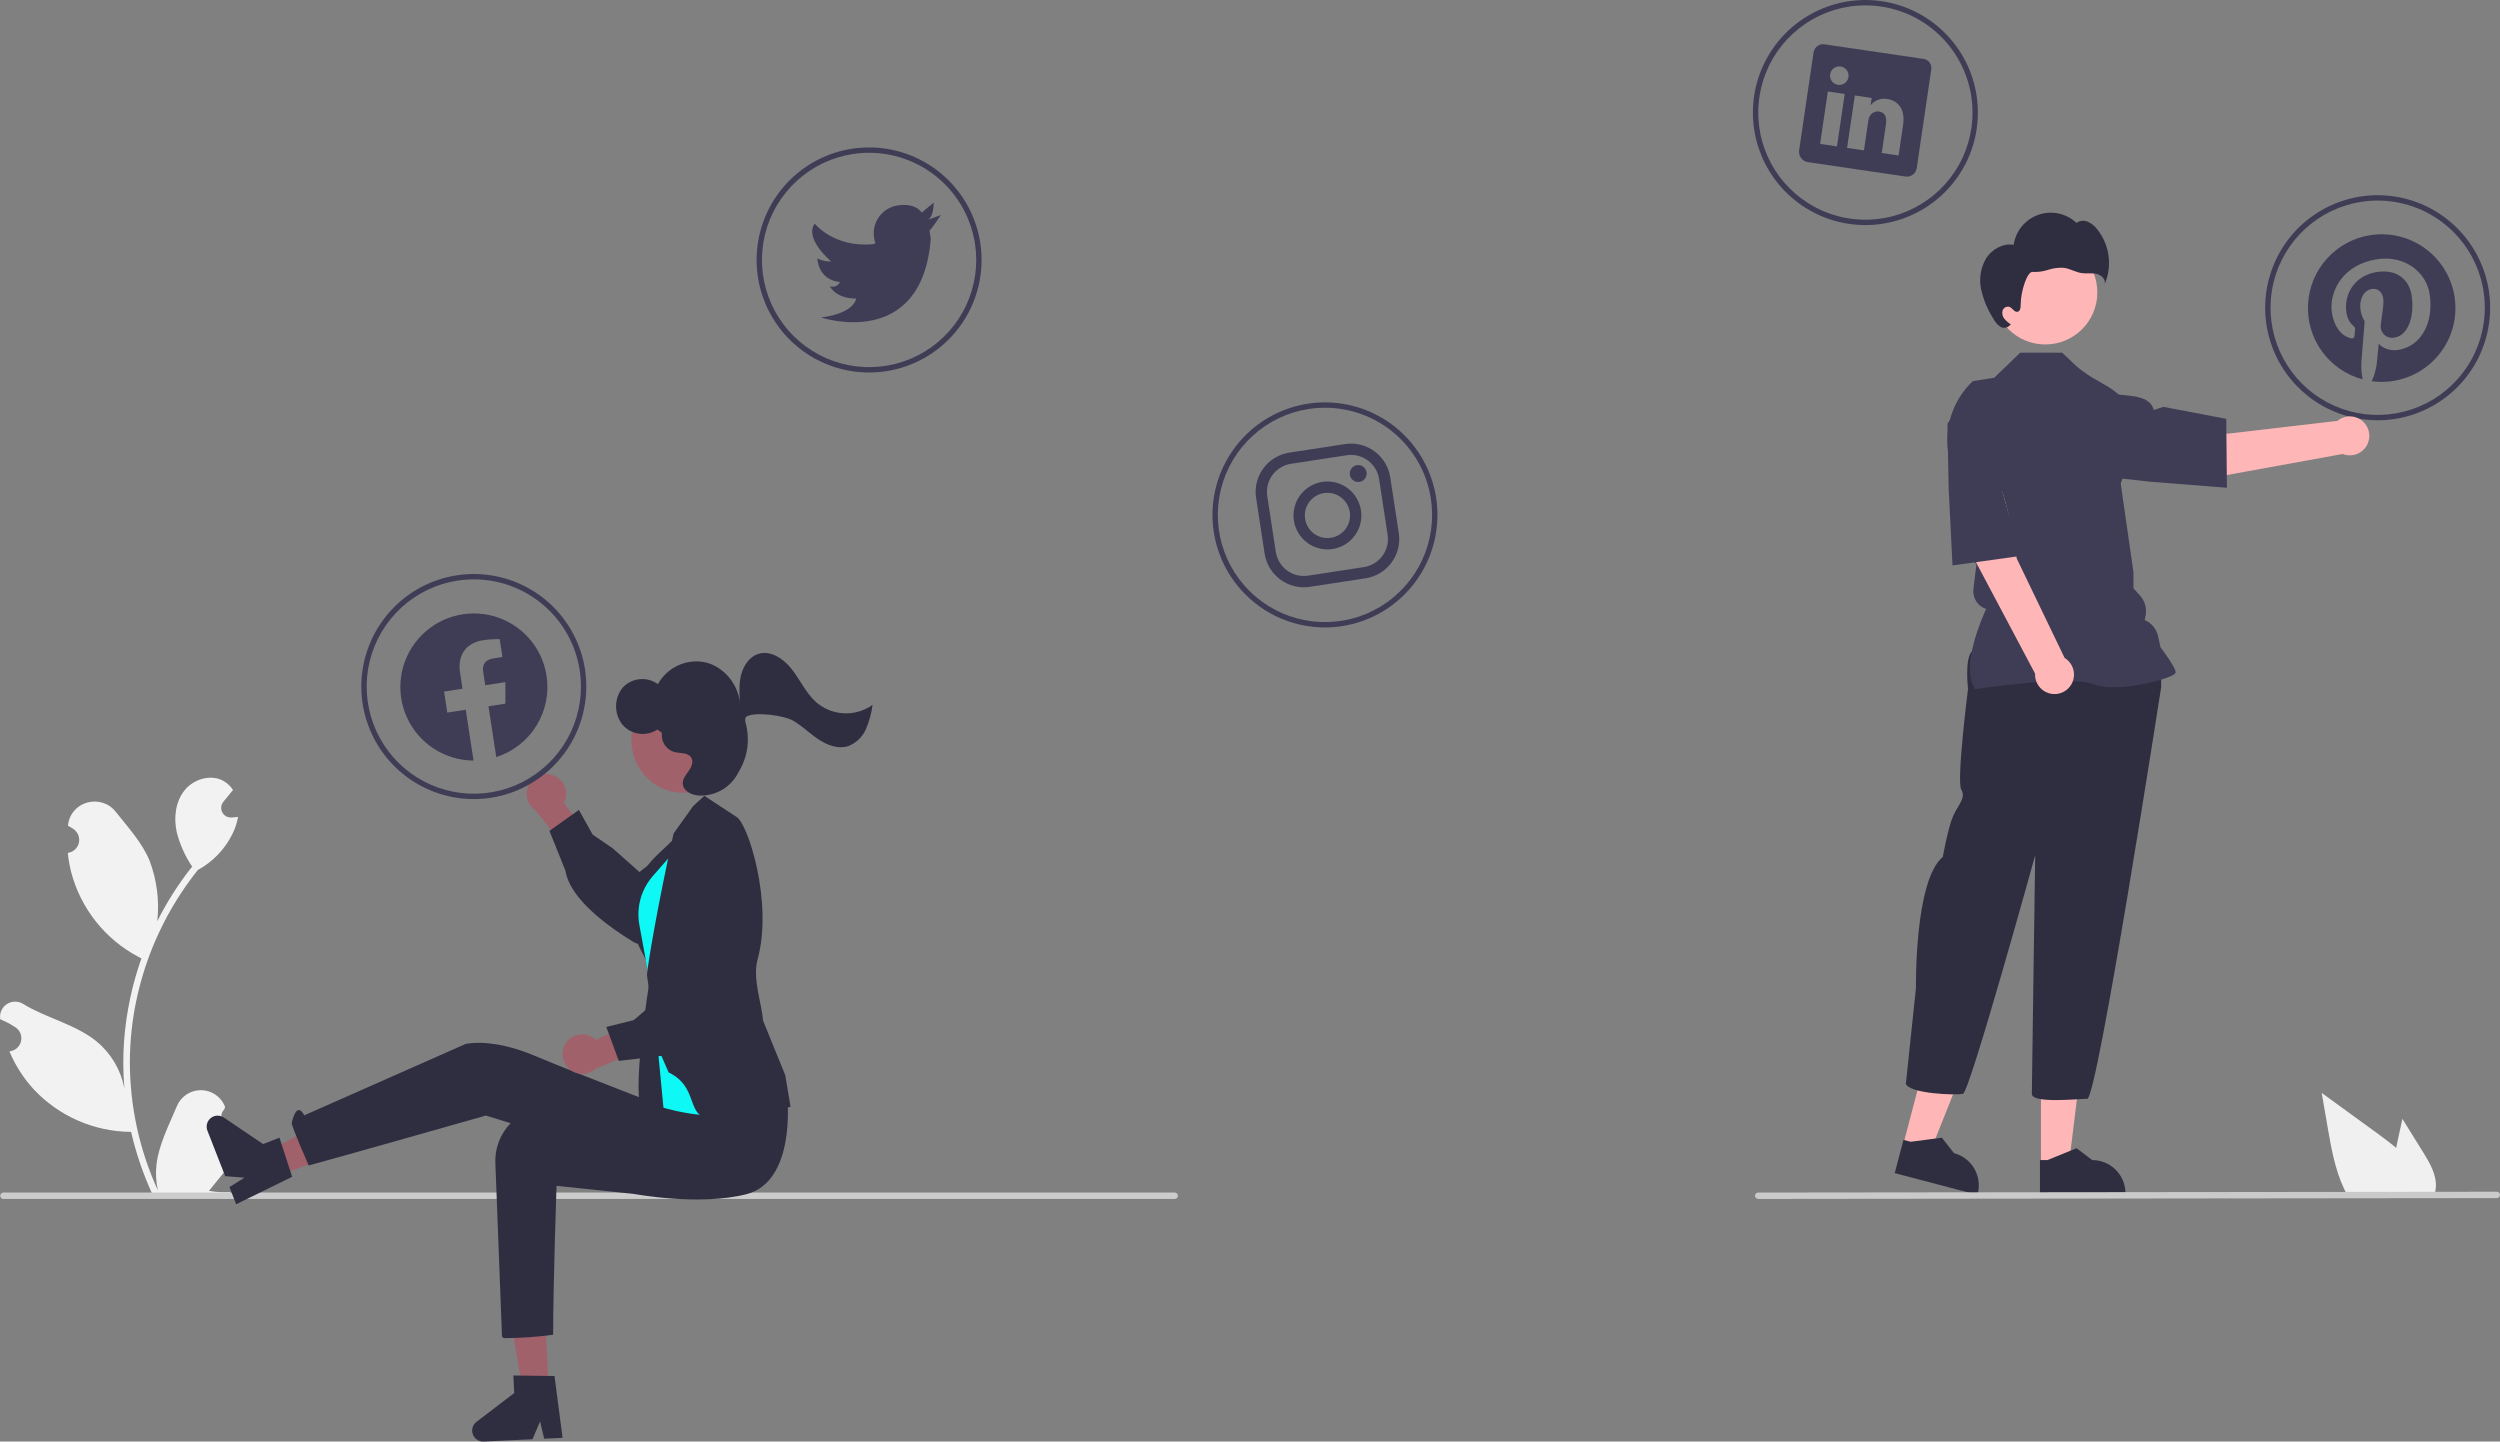 <svg width="1377" height="794" viewBox="0 0 1377 794" fill="none" xmlns="http://www.w3.org/2000/svg">
<rect x="0" y="0" width="1377" height="794" fill="#808080" stroke="none"/>
<g clip-path="url(#clip0_310_1515)">
<path d="M127.455 620.24C126.363 620.29 125.282 620.003 124.359 619.418C123.435 618.834 122.714 617.979 122.292 616.97C121.871 615.961 121.769 614.847 122.002 613.779C122.234 612.711 122.789 611.74 123.592 610.997C123.726 610.463 123.823 610.079 123.957 609.545C123.909 609.429 123.861 609.312 123.812 609.196C122.712 606.597 120.869 604.381 118.514 602.827C116.159 601.272 113.398 600.449 110.576 600.459C107.755 600.47 105 601.314 102.656 602.886C100.313 604.458 98.487 606.687 97.406 609.294C93.087 619.699 87.588 630.122 86.234 641.124C85.638 645.987 85.89 650.917 86.978 655.694C76.834 633.559 71.567 609.501 71.533 585.152C71.531 579.042 71.87 572.936 72.549 566.864C73.111 561.886 73.889 556.943 74.886 552.036C80.323 525.41 91.996 500.454 108.947 479.217C117.151 474.739 123.786 467.853 127.957 459.487C129.468 456.48 130.536 453.27 131.128 449.956C130.203 450.078 129.262 450.154 128.337 450.214C128.048 450.229 127.745 450.245 127.457 450.26L127.348 450.265C126.331 450.31 125.322 450.061 124.443 449.546C123.565 449.032 122.853 448.274 122.395 447.365C121.937 446.455 121.751 445.433 121.86 444.42C121.969 443.408 122.369 442.448 123.01 441.657C123.41 441.165 123.81 440.674 124.21 440.182C124.817 439.423 125.439 438.68 126.045 437.921C126.115 437.849 126.181 437.773 126.243 437.693C126.941 436.828 127.638 435.978 128.336 435.113C127.063 433.135 125.349 431.478 123.33 430.272C116.335 426.174 106.686 429.012 101.634 435.341C96.566 441.67 95.611 450.548 97.37 458.455C99.101 465.184 101.964 471.568 105.836 477.335C105.457 477.821 105.063 478.291 104.683 478.777C97.75 487.696 91.707 497.273 86.64 507.371C87.872 496.058 86.402 484.614 82.35 473.981C78.244 464.072 70.547 455.726 63.768 447.159C55.627 436.868 38.931 441.359 37.497 454.404C37.483 454.53 37.47 454.656 37.456 454.782C38.463 455.351 39.449 455.954 40.413 456.592C41.624 457.401 42.563 458.558 43.106 459.91C43.649 461.263 43.771 462.747 43.456 464.17C43.14 465.593 42.403 466.888 41.34 467.884C40.277 468.88 38.938 469.532 37.498 469.754L37.35 469.777C37.709 473.407 38.343 477.004 39.247 480.538C41.866 490.402 46.493 499.619 52.84 507.611C59.187 515.602 67.116 522.196 76.13 526.979C76.721 527.282 77.298 527.586 77.89 527.874C72.8 542.303 69.607 557.333 68.392 572.585C67.704 581.584 67.745 590.623 68.513 599.615L68.468 599.297C66.526 589.298 61.194 580.276 53.372 573.754C41.754 564.208 25.341 560.692 12.808 553.019C11.476 552.163 9.928 551.707 8.345 551.703C6.762 551.699 5.211 552.148 3.875 552.997C2.539 553.846 1.473 555.06 0.804 556.494C0.135 557.929 -0.111 559.526 0.097 561.095C0.114 561.207 0.131 561.319 0.149 561.43C2.017 562.191 3.836 563.068 5.595 564.056C6.602 564.624 7.588 565.227 8.552 565.865C9.763 566.674 10.702 567.831 11.245 569.184C11.788 570.536 11.909 572.021 11.594 573.444C11.279 574.867 10.542 576.161 9.479 577.157C8.416 578.154 7.076 578.806 5.637 579.028L5.489 579.05C5.383 579.066 5.292 579.081 5.186 579.096C8.378 586.721 12.858 593.739 18.431 599.843C25.314 607.232 33.634 613.136 42.88 617.194C52.126 621.253 62.104 623.379 72.2 623.443H72.215C74.956 635.357 78.927 646.954 84.065 658.046H126.394C126.546 657.576 126.683 657.09 126.819 656.619C122.901 656.866 118.968 656.631 115.106 655.921C118.247 652.066 121.388 648.181 124.528 644.326C124.598 644.254 124.664 644.178 124.726 644.099C126.319 642.126 127.927 640.168 129.52 638.195L129.521 638.192C129.606 632.145 128.912 626.111 127.456 620.241L127.455 620.24Z" fill="#F2F2F2"/>
<path d="M648.783 658.618C648.784 658.849 648.739 659.078 648.651 659.291C648.563 659.505 648.434 659.698 648.27 659.862C648.107 660.025 647.913 660.154 647.7 660.242C647.487 660.33 647.258 660.375 647.027 660.374H1.881C1.415 660.374 0.968 660.19 0.639 659.86C0.31 659.531 0.125 659.084 0.125 658.618C0.125 658.153 0.31 657.706 0.639 657.376C0.968 657.047 1.415 656.862 1.881 656.862H647.027C647.258 656.861 647.487 656.906 647.7 656.994C647.913 657.082 648.107 657.212 648.27 657.375C648.434 657.538 648.563 657.732 648.651 657.945C648.739 658.159 648.784 658.387 648.783 658.618V658.618Z" fill="#CCCCCC"/>
<path d="M304.458 426.963C305.959 427.466 307.333 428.291 308.481 429.381C309.629 430.472 310.524 431.801 311.103 433.275C311.682 434.749 311.932 436.332 311.833 437.912C311.734 439.493 311.29 441.033 310.533 442.423L326.063 461.697L316.656 473.995L295.106 446.468C292.855 445.039 291.207 442.835 290.472 440.272C289.738 437.708 289.969 434.965 291.122 432.561C292.274 430.156 294.269 428.259 296.727 427.227C299.184 426.196 301.935 426.102 304.458 426.963V426.963Z" fill="#A0616A"/>
<path d="M311.402 479.461L302.631 457.634L318.856 446.108L326.441 459.705L337.516 467.261L352.227 480.33C356.214 477.054 386.811 452.526 396.599 462.953C397.789 464.125 398.711 465.539 399.302 467.101C399.894 468.662 400.14 470.333 400.025 471.999C399.414 479.936 390.998 486.6 390.68 486.846L372.104 504.293C371.411 505.475 364.111 517.629 355.766 519.744C354.576 520.07 353.332 520.146 352.111 519.966C350.891 519.786 349.721 519.355 348.676 518.699C329.687 507.035 317.546 495.557 313.087 485.141C312.293 483.324 311.727 481.417 311.402 479.461V479.461Z" fill="#2F2E41"/>
<path d="M302.208 765.123L287.921 765.79L278.547 710.984L299.634 709.998L302.208 765.123Z" fill="#A0616A"/>
<path d="M309.868 791.96L299.73 792.434L297.473 782.944L293.286 792.736L266.398 793.993C265.109 794.054 263.835 793.7 262.761 792.985C261.687 792.269 260.87 791.229 260.429 790.016C259.988 788.804 259.946 787.481 260.309 786.243C260.673 785.004 261.422 783.915 262.448 783.133L283.227 767.294L282.774 757.615L305.422 757.907L309.868 791.96Z" fill="#2F2E41"/>
<path d="M153.043 647.446L147.838 634.121L196.747 607.697L221.452 623.231L153.043 647.446Z" fill="#A0616A"/>
<path d="M130.078 663.295L126.384 653.839L134.65 648.663L124.036 647.828L114.24 622.749C113.771 621.547 113.697 620.226 114.031 618.979C114.365 617.733 115.089 616.625 116.096 615.819C117.104 615.013 118.343 614.55 119.632 614.498C120.921 614.446 122.193 614.808 123.262 615.53L144.913 630.153L153.935 626.626L160.907 648.183L130.078 663.295Z" fill="#2F2E41"/>
<path d="M434.009 607.785C434.009 607.785 428.075 645.678 400.027 648.483C371.979 651.289 346.124 638.648 346.124 638.648L267.589 614.454C267.589 614.454 184.055 638.196 170.031 641.937C170.031 641.937 160.358 619.973 160.682 618.555C163.665 605.501 167.55 614.332 167.55 614.332L256.37 575.052C256.37 575.052 270.394 571.311 294.702 581.599C319.011 591.886 384.133 616.685 384.133 616.685L434.009 607.785Z" fill="#2F2E41"/>
<path d="M433.685 605.462C433.685 605.462 438.362 650.856 411.04 657.79C385.068 664.382 349.242 657.62 349.242 657.62L306.533 653.159C306.533 653.159 304.663 708.054 304.663 735.176C295.985 736.356 287.241 736.981 278.484 737.047C276.614 737.047 276.49 736.067 276.49 736.067L272.87 641.192C272.615 637.067 273.227 632.934 274.666 629.06C276.104 625.186 278.338 621.656 281.222 618.698C284.107 615.739 287.578 613.417 291.414 611.882C295.25 610.346 299.364 609.631 303.493 609.782C305.509 609.859 307.624 610.002 309.838 610.21C336.112 612.731 368.73 607.373 368.73 607.373L433.685 605.462Z" fill="#2F2E41"/>
<path d="M357.9 539.61C357.9 539.61 346.808 606.708 354.304 612.064C361.8 617.42 372.08 617.441 372.08 617.441L374.47 580.394L357.9 539.61Z" fill="#2F2E41"/>
<path d="M376.4 457.204L361.57 471.302C354.676 477.854 350.107 486.476 348.555 495.861C347.003 505.246 348.552 514.88 352.969 523.305L360.058 536.828L376.4 457.204Z" fill="#2F2E41"/>
<path d="M379.717 459.575L359.621 482.471C355.211 487.496 352.478 493.773 351.803 500.426V500.426C351.496 503.447 351.62 506.496 352.169 509.482L359.742 550.665L365.434 610.138C365.434 610.138 409.38 623.458 413.878 602.89C418.376 582.323 379.717 459.575 379.717 459.575Z" fill="#0EF8F6"/>
<path d="M368.259 590.678L361.834 575.895L356.381 537.356C356.085 535.114 362.186 498.423 371.021 459.057L381.758 444.021L387.951 438.342L405.592 449.911C411.956 453.278 425.871 497.23 417.306 528.334C414.36 539.033 419.51 552.353 420.304 562.184L432.531 592.238L435.426 609.619L434.985 609.787C434.544 609.956 427.467 610.912 398.579 615.728C374.644 619.718 387.75 600.085 368.259 590.678Z" fill="#2F2E41"/>
<path d="M311.712 574.528C312.59 573.21 313.746 572.101 315.099 571.279C316.452 570.456 317.968 569.94 319.542 569.768C321.116 569.595 322.708 569.769 324.208 570.279C325.707 570.788 327.076 571.62 328.218 572.716L350.883 562.777L360.281 575.081L328.077 588.669C326.109 590.467 323.55 591.481 320.884 591.518C318.219 591.555 315.633 590.613 313.616 588.87C311.598 587.127 310.29 584.704 309.94 582.061C309.589 579.418 310.219 576.738 311.712 574.528V574.528Z" fill="#A0616A"/>
<path d="M364.178 581.586L340.822 584.332L333.955 565.647L349.061 561.89L359.253 553.18L375.717 542.404C373.602 537.696 357.959 501.729 370.585 495.014C372.026 494.173 373.633 493.653 375.294 493.492C376.956 493.33 378.632 493.53 380.209 494.078C387.706 496.749 391.929 506.62 392.083 506.991L404.046 529.497C405.004 530.475 414.815 540.709 414.669 549.318C414.672 550.552 414.418 551.774 413.925 552.905C413.431 554.036 412.708 555.052 411.802 555.889C395.572 571.163 381.317 579.874 370.099 581.448C368.138 581.739 366.15 581.785 364.178 581.586V581.586Z" fill="#2F2E41"/>
<path d="M379.353 436.45C394.79 434.599 405.772 420.302 403.881 404.515C401.99 388.729 387.943 377.431 372.506 379.281C357.068 381.132 346.087 395.429 347.977 411.216C349.868 427.002 363.916 438.3 379.353 436.45Z" fill="#A0616A"/>
<path d="M449.241 386.504C443.826 381.531 440.686 374.448 436.134 368.61C431.582 362.771 424.297 357.93 417.49 360.232C412.797 361.819 409.586 366.513 408.27 371.476C406.955 376.439 407.227 381.705 407.51 386.862C406.367 376.331 398.219 366.966 388.276 364.754C383.238 363.764 378.016 364.4 373.362 366.568C368.709 368.737 364.863 372.327 362.378 376.821C359.471 374.709 355.891 373.737 352.315 374.089C348.74 374.442 345.418 376.095 342.979 378.734C340.651 381.603 339.363 385.177 339.326 388.872C339.289 392.568 340.504 396.166 342.773 399.082C345.11 401.821 348.365 403.612 351.929 404.119C355.492 404.626 359.118 403.815 362.125 401.837L364.585 403.61C364.272 405.859 364.759 408.145 365.961 410.071C367.163 411.996 369.003 413.438 371.16 414.144C374.617 415.081 379.245 414.301 380.893 417.615C382.045 419.93 380.742 422.704 379.251 424.768C377.759 426.832 375.954 428.995 376.056 431.591C376.21 435.509 380.544 437.746 384.286 438.128C388.86 438.486 393.437 437.471 397.431 435.212C401.425 432.953 404.654 429.553 406.705 425.447C406.785 425.286 406.873 425.123 406.97 424.96C409.376 420.985 410.946 416.561 411.585 411.958C412.224 407.355 411.918 402.67 410.686 398.19C410.186 396.431 410.314 395.063 411.499 394.491C416.619 392.016 432.044 394.074 436.989 397.012C441.935 399.95 446.113 404.122 450.918 407.305C455.724 410.488 461.625 412.68 467.043 411.007C469.208 410.206 471.191 408.978 472.874 407.398C474.557 405.817 475.906 403.915 476.842 401.804C478.754 397.495 480.021 392.929 480.602 388.252C475.952 391.562 470.314 393.193 464.615 392.875C458.916 392.558 453.495 390.311 449.241 386.504V386.504Z" fill="#2F2E41"/>
<path d="M453.499 573.87L453.484 573.85L453.499 573.889V573.87Z" fill="#2F2E41"/>
<path d="M270.371 439.418C258.257 441.277 245.865 439.5 234.761 434.313C223.657 429.126 214.339 420.761 207.987 410.277C201.635 399.793 198.534 387.66 199.075 375.413C199.616 363.166 203.776 351.354 211.028 341.472C218.28 331.589 228.299 324.08 239.817 319.893C251.336 315.707 263.837 315.031 275.739 317.951C287.642 320.872 298.411 327.257 306.686 336.3C314.96 345.343 320.369 356.637 322.226 368.755C323.46 376.801 323.097 385.011 321.158 392.916C319.22 400.822 315.744 408.268 310.929 414.83C306.114 421.391 300.054 426.94 293.095 431.159C286.136 435.378 278.414 438.184 270.371 439.418V439.418ZM252.033 319.801C240.496 321.57 229.743 326.723 221.134 334.606C212.524 342.489 206.445 352.749 203.664 364.088C200.884 375.428 201.527 387.337 205.513 398.311C209.499 409.284 216.649 418.829 226.057 425.738C235.466 432.647 246.712 436.61 258.372 437.125C270.033 437.641 281.584 434.686 291.565 428.635C301.547 422.583 309.511 413.707 314.449 403.128C319.387 392.549 321.079 380.743 319.31 369.202C318.135 361.54 315.463 354.184 311.446 347.554C307.43 340.924 302.147 335.151 295.9 330.564C289.652 325.976 282.563 322.665 275.036 320.818C267.51 318.971 259.693 318.626 252.033 319.801V319.801Z" fill="#3F3D56"/>
<path d="M488.088 204.457C475.974 206.315 463.582 204.538 452.478 199.351C441.373 194.164 432.056 185.8 425.704 175.315C419.352 164.831 416.251 152.699 416.792 140.451C417.333 128.204 421.493 116.392 428.745 106.51C435.997 96.627 446.016 89.118 457.534 84.932C469.053 80.745 481.554 80.069 493.456 82.99C505.359 85.91 516.128 92.295 524.403 101.338C532.677 110.381 538.085 121.676 539.943 133.793C541.177 141.839 540.814 150.049 538.875 157.955C536.937 165.86 533.461 173.306 528.646 179.868C523.83 186.43 517.77 191.978 510.811 196.197C503.853 200.416 496.131 203.223 488.088 204.457V204.457ZM469.75 84.839C458.213 86.609 447.46 91.761 438.85 99.644C430.241 107.527 424.161 117.787 421.381 129.126C418.601 140.466 419.244 152.375 423.23 163.349C427.216 174.322 434.365 183.867 443.774 190.776C453.183 197.685 464.429 201.648 476.089 202.164C487.749 202.679 499.301 199.724 509.282 193.673C519.264 187.622 527.227 178.745 532.166 168.166C537.104 157.587 538.796 145.781 537.027 134.241C534.654 118.765 526.233 104.866 513.616 95.602C501 86.337 485.22 82.466 469.75 84.839V84.839Z" fill="#3F3D56"/>
<path d="M739.183 344.882C727.069 346.74 714.677 344.963 703.572 339.776C692.468 334.589 683.151 326.225 676.799 315.741C670.447 305.257 667.345 293.124 667.887 280.876C668.428 268.629 672.588 256.817 679.84 246.935C687.092 237.053 697.111 229.543 708.629 225.357C720.148 221.17 732.648 220.494 744.551 223.415C756.453 226.335 767.223 232.72 775.497 241.763C783.772 250.806 789.18 262.101 791.038 274.218C792.271 282.264 791.908 290.474 789.97 298.38C788.032 306.285 784.556 313.731 779.74 320.293C774.925 326.855 768.865 332.403 761.906 336.622C754.947 340.841 747.226 343.648 739.183 344.882V344.882ZM720.845 225.264C709.308 227.034 698.555 232.186 689.945 240.069C681.336 247.952 675.256 258.212 672.476 269.552C669.695 280.891 670.339 292.8 674.325 303.774C678.311 314.747 685.46 324.292 694.869 331.201C704.278 338.11 715.523 342.073 727.184 342.589C738.844 343.104 750.395 340.15 760.377 334.098C770.359 328.047 778.322 319.17 783.26 308.591C788.199 298.012 789.891 286.206 788.121 274.666C785.749 259.19 777.328 245.291 764.711 236.027C752.094 226.762 736.315 222.891 720.845 225.264Z" fill="#3F3D56"/>
<path d="M1036.85 123.26C1024.74 125.118 1012.34 123.342 1001.24 118.155C990.134 112.968 980.817 104.603 974.465 94.119C968.113 83.635 965.011 71.502 965.553 59.255C966.094 47.008 970.254 35.196 977.506 25.314C984.758 15.431 994.776 7.922 1006.29 3.735C1017.81 -0.451 1030.31 -1.127 1042.22 1.793C1054.12 4.713 1064.89 11.099 1073.16 20.142C1081.44 29.185 1086.85 40.479 1088.7 52.597C1089.94 60.643 1089.57 68.853 1087.64 76.758C1085.7 84.664 1082.22 92.11 1077.41 98.671C1072.59 105.233 1066.53 110.782 1059.57 115.001C1052.61 119.22 1044.89 122.026 1036.85 123.26V123.26ZM1018.51 3.642C1006.97 5.412 996.221 10.565 987.611 18.448C979.002 26.331 972.922 36.591 970.142 47.93C967.361 59.269 968.005 71.179 971.991 82.152C975.977 93.126 983.126 102.671 992.535 109.58C1001.94 116.489 1013.19 120.452 1024.85 120.967C1036.51 121.483 1048.06 118.528 1058.04 112.477C1068.02 106.425 1075.99 97.549 1080.93 86.97C1085.86 76.391 1087.56 64.585 1085.79 53.044C1083.41 37.569 1074.99 23.67 1062.38 14.405C1049.76 5.141 1033.98 1.269 1018.51 3.642V3.642Z" fill="#3F3D56"/>
<path d="M1319.01 230.774C1306.9 232.633 1294.5 230.856 1283.4 225.669C1272.3 220.482 1262.98 212.117 1256.63 201.633C1250.28 191.149 1247.17 179.016 1247.71 166.769C1248.26 154.522 1252.42 142.71 1259.67 132.828C1266.92 122.945 1276.94 115.436 1288.46 111.249C1299.98 107.063 1312.48 106.387 1324.38 109.307C1336.28 112.228 1347.05 118.613 1355.33 127.656C1363.6 136.699 1369.01 147.993 1370.87 160.111C1373.36 176.36 1369.29 192.934 1359.57 206.186C1349.84 219.438 1335.25 228.282 1319.01 230.774ZM1300.67 111.157C1289.14 112.926 1278.38 118.079 1269.77 125.962C1261.16 133.845 1255.08 144.105 1252.3 155.444C1249.52 166.784 1250.17 178.693 1254.15 189.667C1258.14 200.64 1265.29 210.185 1274.7 217.094C1284.11 224.003 1295.35 227.966 1307.01 228.481C1318.67 228.997 1330.22 226.042 1340.21 219.991C1350.19 213.939 1358.15 205.063 1363.09 194.484C1368.03 183.905 1369.72 172.099 1367.95 160.558C1365.58 145.083 1357.16 131.184 1344.54 121.92C1331.92 112.655 1316.14 108.783 1300.67 111.157V111.157Z" fill="#3F3D56"/>
<path d="M511.122 121.041L518.19 118.464C518.19 118.464 513.116 126.259 512.017 126.876C512.131 128.349 512.355 129.812 512.688 131.252C507.902 193.5 452.209 174.87 452.209 174.87C471.088 172.422 471.506 164.445 471.506 164.445C460.323 164.518 457.04 157.706 457.04 157.706C458.101 158.073 459.26 158.036 460.295 157.602C461.33 157.167 462.168 156.366 462.649 155.352C450.368 154.101 450.205 142.33 450.205 142.33C452.544 143.528 455.15 144.105 457.776 144.006C456.217 142.603 443.099 131.028 448.756 123.143C448.756 123.143 459.159 136.478 480.797 134.502L482.21 133.987C481.801 132.974 481.538 131.909 481.427 130.822C480.804 126.76 481.82 122.616 484.251 119.303C486.682 115.99 490.33 113.779 494.391 113.156C504.598 111.59 507.68 117.09 507.68 117.09L514.301 111.595C514.155 111.617 514.544 119.023 511.122 121.041Z" fill="#3F3D56"/>
<path d="M741.825 250.746C745.907 250.132 750.065 251.159 753.393 253.602C756.72 256.046 758.946 259.707 759.584 263.786L764.306 294.587C764.919 298.67 763.893 302.83 761.45 306.159C759.008 309.487 755.348 311.714 751.27 312.352L720.478 317.075C716.397 317.689 712.238 316.662 708.911 314.219C705.583 311.775 703.358 308.114 702.72 304.035L697.998 273.234C697.384 269.151 698.411 264.991 700.853 261.662C703.296 258.334 706.956 256.107 711.034 255.469L741.825 250.746M740.881 244.586L710.089 249.31C704.38 250.202 699.256 253.319 695.837 257.979C692.418 262.638 690.981 268.462 691.84 274.178L696.562 304.98C697.454 310.691 700.57 315.816 705.228 319.237C709.886 322.657 715.708 324.095 721.423 323.235L752.214 318.512C757.923 317.619 763.047 314.502 766.466 309.842C769.886 305.183 771.323 299.359 770.463 293.643L765.741 262.841C764.849 257.131 761.733 252.005 757.075 248.585C752.417 245.164 746.595 243.727 740.881 244.586V244.586Z" fill="#3F3D56"/>
<path d="M748.805 265.44C747.583 265.624 746.338 265.316 745.344 264.583C744.349 263.85 743.686 262.752 743.5 261.53C743.315 260.308 743.621 259.062 744.353 258.066C745.085 257.07 746.182 256.406 747.403 256.219C748.625 256.032 749.87 256.337 750.867 257.068C751.863 257.799 752.528 258.896 752.717 260.118C752.905 261.339 752.601 262.585 751.871 263.583C751.142 264.58 750.046 265.247 748.825 265.437L748.805 265.44Z" fill="#3F3D56"/>
<path d="M729.263 271.589C731.699 271.215 734.191 271.573 736.424 272.616C738.657 273.659 740.531 275.341 741.808 277.45C743.086 279.558 743.71 281.998 743.601 284.461C743.492 286.924 742.655 289.3 741.197 291.287C739.738 293.275 737.724 294.785 735.407 295.627C733.091 296.469 730.577 296.605 728.183 296.017C725.789 295.43 723.623 294.146 721.959 292.327C720.295 290.508 719.207 288.237 718.834 285.8C718.586 284.182 718.659 282.531 719.049 280.941C719.438 279.351 720.138 277.854 721.106 276.534C722.074 275.214 723.293 274.099 724.693 273.25C726.092 272.402 727.645 271.837 729.263 271.589ZM728.318 265.429C724.664 265.99 721.258 267.622 718.531 270.118C715.804 272.615 713.879 275.865 712.998 279.456C712.117 283.048 712.321 286.82 713.584 290.296C714.846 293.771 717.111 296.795 720.091 298.983C723.071 301.171 726.633 302.426 730.326 302.59C734.019 302.753 737.678 301.817 740.839 299.901C744.001 297.984 746.523 295.172 748.087 291.822C749.651 288.471 750.187 284.732 749.627 281.076V281.076C748.875 276.175 746.208 271.773 742.212 268.838C738.216 265.904 733.218 264.678 728.318 265.429V265.429Z" fill="#3F3D56"/>
<path d="M1305.68 129.498C1296.46 130.913 1288 135.46 1281.74 142.375C1275.47 149.29 1271.77 158.151 1271.27 167.471C1270.76 176.79 1273.47 186 1278.95 193.554C1284.44 201.107 1292.35 206.544 1301.36 208.951C1300.72 205.887 1300.48 202.752 1300.65 199.625C1300.92 196.242 1302.45 176.933 1302.45 176.933C1301.27 175.067 1300.5 172.97 1300.19 170.782C1299.28 164.827 1302.04 159.851 1306.34 159.191C1310 158.63 1312.18 161.104 1312.68 164.387C1313.24 168.063 1311.74 173.912 1311.32 179.19C1311.22 180.171 1311.36 181.159 1311.72 182.077C1312.07 182.995 1312.64 183.815 1313.37 184.473C1314.11 185.131 1314.98 185.607 1315.94 185.863C1316.89 186.119 1317.88 186.147 1318.85 185.947C1326.45 184.781 1330.08 174.219 1328.3 162.632C1326.95 153.826 1320.01 148.154 1309.23 149.807C1297.06 151.674 1290.85 161.934 1292.41 172.086C1292.73 174.967 1294.1 177.627 1296.27 179.553C1296.63 179.768 1296.91 180.093 1297.08 180.48C1297.24 180.867 1297.28 181.297 1297.18 181.707C1297.1 182.472 1296.94 184.314 1296.85 185.062C1296.85 185.284 1296.8 185.503 1296.7 185.7C1296.59 185.897 1296.45 186.067 1296.27 186.195C1296.08 186.323 1295.87 186.407 1295.65 186.438C1295.43 186.469 1295.21 186.447 1295 186.374C1289.04 184.939 1285.48 179.207 1284.42 172.284C1282.67 160.876 1290.2 145.714 1309.28 142.788C1324.61 140.436 1336.4 149.99 1338.23 161.899C1340.65 177.665 1333.68 190.776 1320.77 192.756C1316.43 193.422 1312 191.696 1310.2 189.256C1310.2 189.256 1309.29 198.869 1309.06 200.74C1308.6 203.929 1307.68 207.037 1306.34 209.968C1312.12 210.752 1317.99 210.286 1323.57 208.599C1329.15 206.913 1334.3 204.046 1338.67 200.194C1343.05 196.341 1346.54 191.593 1348.92 186.271C1351.3 180.949 1352.5 175.178 1352.45 169.349C1352.41 163.52 1351.1 157.769 1348.64 152.487C1346.17 147.205 1342.6 142.516 1338.17 138.736C1333.73 134.956 1328.53 132.175 1322.93 130.581C1317.32 128.987 1311.44 128.618 1305.68 129.498L1305.68 129.498Z" fill="#3F3D56"/>
<path d="M1059.31 32.421L1005.21 24.448C1003.82 24.173 1002.38 24.462 1001.2 25.252C1000.02 26.042 999.208 27.267 998.934 28.658L998.929 28.681L990.94 82.915C990.763 84.379 991.153 85.856 992.031 87.041C992.909 88.227 994.208 89.031 995.66 89.287L1049.74 97.258C1051.17 97.412 1052.61 96.996 1053.73 96.1C1054.86 95.203 1055.59 93.898 1055.76 92.469L1063.75 38.235C1063.96 36.92 1063.65 35.573 1062.87 34.49C1062.1 33.408 1060.92 32.678 1059.61 32.461C1059.51 32.445 1059.41 32.432 1059.31 32.421ZM1011.8 80.64L1002.52 79.271L1006.77 50.39L1016.06 51.759L1011.8 80.64ZM1012.38 46.73L1012.32 46.721C1010.98 46.515 1009.78 45.789 1008.98 44.701C1008.18 43.613 1007.85 42.252 1008.05 40.916C1008.25 39.58 1008.97 38.378 1010.06 37.574C1011.14 36.77 1012.5 36.429 1013.84 36.626C1015.17 36.822 1016.38 37.541 1017.18 38.624C1017.99 39.707 1018.34 41.065 1018.14 42.403C1017.95 43.74 1017.24 44.946 1016.16 45.757C1015.08 46.568 1013.72 46.919 1012.38 46.73ZM1045.74 85.642L1036.46 84.273L1038.78 68.482C1039.34 64.698 1038.37 61.914 1035.01 61.419C1033.96 61.273 1032.88 61.456 1031.94 61.945C1031 62.433 1030.23 63.202 1029.74 64.146C1029.39 64.844 1029.16 65.601 1029.08 66.38L1026.66 82.83L1017.38 81.461L1021.63 52.58L1030.92 53.949L1030.32 57.968C1031.38 56.63 1032.79 55.602 1034.38 54.993C1035.98 54.384 1037.71 54.216 1039.39 54.507C1045.49 55.406 1049.5 60.105 1048.23 68.77L1045.74 85.642Z" fill="#3F3D56"/>
<path fill-rule="evenodd" clip-rule="evenodd" d="M301.054 372.249C299.88 364.595 296.537 357.439 291.423 351.626C286.308 345.814 279.636 341.589 272.196 339.452C264.756 337.315 256.86 337.355 249.442 339.568C242.024 341.781 235.395 346.073 230.34 351.937C225.285 357.802 222.015 364.992 220.918 372.657C219.822 380.322 220.943 388.141 224.151 395.189C227.358 402.236 232.517 408.216 239.017 412.422C245.517 416.627 253.085 418.881 260.825 418.918L256.535 390.932L246.366 392.492L244.591 380.911L254.76 379.351L253.407 370.525C251.868 360.489 256.996 354.023 266.141 352.621C269.15 352.202 272.187 352.004 275.225 352.029L276.736 361.886L271.685 362.661C266.714 363.423 265.632 366.748 266.118 369.92L267.27 377.433L278.374 375.73L278.376 387.583L269.046 389.015L273.336 417.002C282.526 414.065 290.367 407.944 295.448 399.74C300.529 391.536 302.517 381.788 301.054 372.249L301.054 372.249Z" fill="#3F3D56"/>
<path d="M1048.2 630.832L1063.01 634.724L1085.07 579.409L1063.2 573.665L1048.2 630.832Z" fill="#FFB6B6"/>
<path d="M1043.62 646.156L1089.18 658.124L1089.33 657.548C1090.56 652.843 1089.88 647.84 1087.43 643.64C1084.98 639.439 1080.96 636.386 1076.25 635.15L1076.25 635.149L1069.59 626.647L1052.4 628.884L1048.43 627.84L1043.62 646.156Z" fill="#2F2E41"/>
<path d="M1124.15 641.92H1139.47L1146.76 582.813L1124.15 582.815L1124.15 641.92Z" fill="#FFB6B6"/>
<path d="M1123.61 657.905L1170.72 657.903V657.308C1170.72 652.443 1168.79 647.778 1165.35 644.339C1161.91 640.9 1157.24 638.967 1152.38 638.967H1152.38L1143.78 632.437L1127.72 638.968L1123.61 638.968L1123.61 657.905Z" fill="#2F2E41"/>
<path d="M1085.84 359.079C1082.14 363.706 1083.99 379.438 1083.99 379.438C1083.99 379.438 1077.51 430.335 1080.29 434.962C1083.06 439.589 1078.44 443.29 1075.66 449.768C1072.89 456.246 1070.11 471.977 1070.11 471.977C1054.38 484.933 1055.31 544.158 1055.31 544.158L1049.76 596.906C1051.61 602.458 1077.51 603.383 1081.21 602.458C1084.91 601.533 1120.99 471.052 1120.99 471.052C1120.99 471.052 1119.14 596.906 1119.14 602.458C1119.14 608.01 1144.12 605.234 1149.67 605.234C1155.22 605.234 1190.37 378.512 1190.37 378.512V365.557L1185.75 359.079C1185.75 359.079 1089.54 354.452 1085.84 359.079Z" fill="#2F2E41"/>
<path d="M1126.54 189.732C1142.38 189.732 1155.22 176.888 1155.22 161.045C1155.22 145.201 1142.38 132.358 1126.54 132.358C1110.7 132.358 1097.86 145.201 1097.86 161.045C1097.86 176.888 1110.7 189.732 1126.54 189.732Z" fill="#FFB6B6"/>
<path d="M1088.01 379.545L1087.86 379.326C1079.5 367.626 1092.07 339.513 1093.96 335.437C1091.71 334.707 1089.78 333.218 1088.51 331.226C1087.23 329.234 1086.68 326.86 1086.96 324.51L1087.78 317.563L1088.63 310.75L1082.53 304.648L1082.51 304.496L1079 273.768L1073.9 253.359C1071.97 245.644 1072.14 237.556 1074.37 229.925C1076.61 222.294 1080.83 215.395 1086.61 209.936L1098.41 208.062L1112.75 194.242H1135.87L1143.8 201.819C1159.39 214.601 1163.09 209.048 1180.66 233.109L1168.08 266.276L1175.11 315.195L1175.12 324.048L1178.78 328.121C1180.1 329.588 1181.06 331.344 1181.58 333.247C1182.1 335.151 1182.17 337.15 1181.79 339.085L1181.3 341.495C1183.17 342.293 1184.81 343.526 1186.1 345.091C1187.39 346.656 1188.28 348.507 1188.7 350.489L1189.99 356.495C1191.09 357.949 1198.36 367.641 1198.36 370.291C1198.36 370.688 1198.06 371.073 1197.43 371.5C1192.48 374.854 1165.11 381.693 1153 376.843C1140.09 371.682 1088.8 379.425 1088.28 379.504L1088.01 379.545Z" fill="#3F3D56"/>
<path d="M1073.44 263.175L1097.29 258.506C1106.11 271.68 1110.84 307.702 1110.84 307.702L1137.2 362.394C1138.82 363.378 1140.15 364.775 1141.06 366.442C1141.96 368.108 1142.41 369.985 1142.36 371.881C1142.3 373.776 1141.74 375.624 1140.74 377.234C1139.74 378.844 1138.33 380.16 1136.65 381.048C1134.98 381.936 1133.1 382.364 1131.2 382.288C1129.31 382.212 1127.47 381.635 1125.87 380.616C1124.27 379.597 1122.97 378.172 1122.1 376.487C1121.23 374.801 1120.82 372.916 1120.92 371.021L1086.54 306.222L1073.44 263.175Z" fill="#FFB6B6"/>
<path d="M1073.31 268.835L1072.63 233.382L1083.85 218.365C1086.07 215.425 1089.06 213.163 1092.49 211.835C1095.92 210.506 1099.66 210.164 1103.27 210.847V210.847C1108.17 211.806 1112.51 214.589 1115.44 218.632C1118.36 222.676 1119.64 227.679 1119.01 232.629C1117.11 247.641 1112.78 266.427 1103 270.677L1102.9 270.72L1113.04 306.192L1075.44 311.446L1073.31 268.835Z" fill="#3F3D56"/>
<path d="M1227.16 238.864C1227.16 238.864 1191.58 231.568 1176.25 235.6L1172.87 259.669L1216.27 263.523L1290.35 250.053C1292.11 250.749 1294.02 250.967 1295.9 250.685C1297.77 250.402 1299.53 249.629 1301.01 248.444C1302.48 247.259 1303.62 245.705 1304.3 243.938C1304.99 242.172 1305.19 240.257 1304.89 238.387C1304.59 236.517 1303.81 234.759 1302.61 233.291C1301.41 231.824 1299.85 230.699 1298.08 230.032C1296.31 229.364 1294.39 229.177 1292.52 229.49C1290.66 229.802 1288.91 230.603 1287.45 231.812L1227.16 238.864Z" fill="#FFB6B6"/>
<path d="M1184.08 265.305L1148.85 261.419L1135.4 248.356C1132.77 245.782 1130.91 242.523 1130.04 238.948C1129.16 235.373 1129.3 231.625 1130.44 228.126V228.126C1132.02 223.393 1135.34 219.438 1139.73 217.059C1144.11 214.68 1149.24 214.055 1154.06 215.31C1168.7 219.13 1183.35 215.567 1186.3 225.818L1191.58 224.091L1226.22 230.694L1226.6 268.67L1184.08 265.305Z" fill="#3F3D56"/>
<path d="M1094.01 142.195C1097.23 137.212 1103.28 133.891 1109.13 134.824C1109.68 131.084 1111.24 127.566 1113.65 124.651C1116.05 121.737 1119.21 119.539 1122.78 118.297C1126.35 117.054 1130.19 116.815 1133.88 117.605C1137.58 118.394 1140.98 120.183 1143.73 122.776C1144.64 122.139 1145.69 121.747 1146.79 121.636C1147.89 121.526 1149 121.702 1150.01 122.147C1152.03 123.064 1153.78 124.472 1155.11 126.243C1158.48 130.437 1160.64 135.463 1161.37 140.788C1162.1 146.113 1161.38 151.537 1159.27 156.483C1159.99 153.879 1157.38 151.43 1154.74 150.845C1152.11 150.261 1149.34 150.814 1146.67 150.433C1143.25 149.946 1140.17 147.958 1136.74 147.511C1133.83 147.322 1130.91 147.697 1128.14 148.616C1125.38 149.534 1122.46 149.926 1119.55 149.77C1116.66 149.427 1112.94 160.373 1112.99 168.083C1113 169.544 1112.7 171.42 1111.28 171.73C1109.52 172.111 1108.5 169.685 1106.83 169.023C1106.06 168.802 1105.23 168.889 1104.52 169.266C1103.81 169.643 1103.28 170.28 1103.03 171.043C1102.82 171.819 1102.8 172.634 1102.96 173.42C1103.13 174.206 1103.48 174.941 1103.99 175.563C1105.02 176.797 1106.24 177.856 1107.61 178.701L1106.92 179.274C1106.27 179.965 1105.39 180.408 1104.45 180.525C1103.5 180.642 1102.55 180.427 1101.74 179.917C1100.16 178.847 1098.88 177.39 1098.03 175.684C1094.8 170.689 1092.49 165.155 1091.21 159.346C1089.95 153.48 1090.95 147.355 1094.01 142.195V142.195Z" fill="#2F2E41"/>
<path d="M1334.61 634.57L1323.24 616.285L1320.96 626.734C1320.57 628.564 1320.17 630.423 1319.8 632.268C1316.57 629.508 1313.13 626.955 1309.77 624.505C1299.44 617.008 1289.12 609.501 1278.8 601.984L1282.03 620.727C1284.02 632.268 1286.1 644.045 1291.03 654.597C1291.58 655.792 1292.17 656.973 1292.8 658.124H1340.81C1341.19 657.055 1341.46 655.946 1341.6 654.818C1341.62 654.745 1341.62 654.671 1341.62 654.597C1342.37 647.439 1338.42 640.695 1334.61 634.57Z" fill="#F0F0F0"/>
<path d="M1375.24 659.921L968.421 660.375C968.19 660.375 967.961 660.33 967.747 660.242C967.533 660.154 967.339 660.025 967.176 659.862C967.012 659.698 966.882 659.505 966.793 659.291C966.705 659.078 966.659 658.849 966.659 658.617C966.659 658.386 966.705 658.157 966.793 657.944C966.882 657.73 967.012 657.536 967.176 657.373C967.339 657.21 967.533 657.08 967.747 656.992C967.961 656.904 968.19 656.859 968.421 656.86L1375.24 656.407C1375.71 656.407 1376.16 656.592 1376.49 656.921C1376.81 657.251 1377 657.698 1377 658.164C1377 658.63 1376.81 659.077 1376.49 659.406C1376.16 659.736 1375.71 659.921 1375.24 659.921Z" fill="#CACACA"/>
</g>
<defs>
<clipPath id="clip0_310_1515">
<rect width="1377" height="794" fill="white"/>
</clipPath>
</defs>
</svg>
